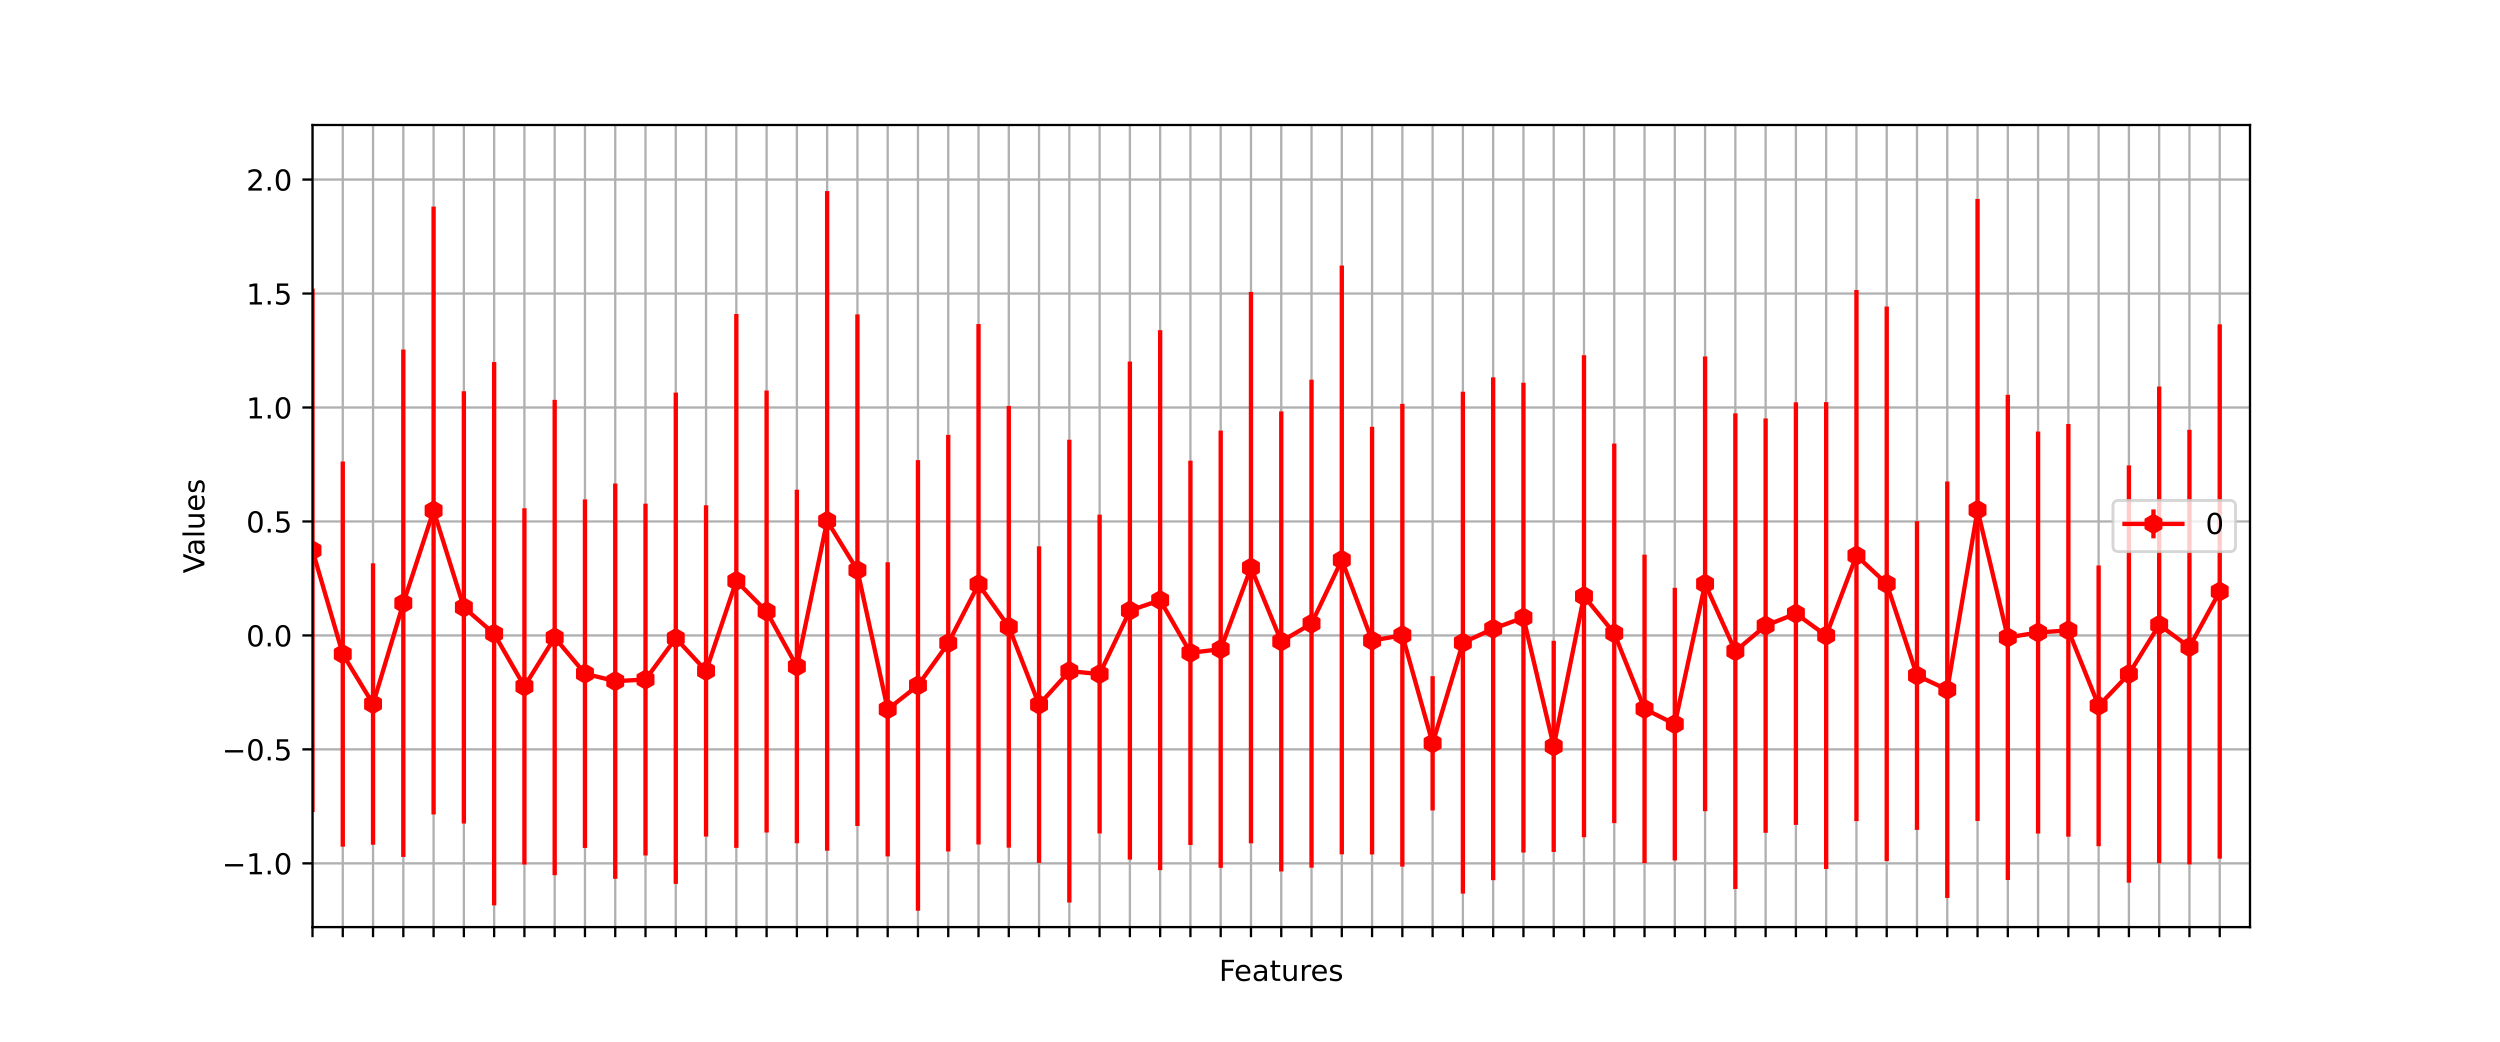 <?xml version="1.0" encoding="utf-8" standalone="no"?>
<!DOCTYPE svg PUBLIC "-//W3C//DTD SVG 1.1//EN"
  "http://www.w3.org/Graphics/SVG/1.1/DTD/svg11.dtd">
<!-- Created with matplotlib (https://matplotlib.org/) -->
<svg height="360pt" version="1.1" viewBox="0 0 864 360" width="864pt" xmlns="http://www.w3.org/2000/svg" xmlns:xlink="http://www.w3.org/1999/xlink">
 <defs>
  <style type="text/css">*{stroke-linecap:butt;stroke-linejoin:round;}</style>
 </defs>
 <g id="figure_1">
  <g id="patch_1">
   <path d="M 0 360 
L 864 360 
L 864 0 
L 0 0 
z
" style="fill:#ffffff;"/>
  </g>
  <g id="axes_1">
   <g id="patch_2">
    <path d="M 108 320.4 
L 777.6 320.4 
L 777.6 43.2 
L 108 43.2 
z
" style="fill:#ffffff;"/>
   </g>
   <g id="matplotlib.axis_1">
    <g id="xtick_1">
     <g id="line2d_1">
      <path clip-path="url(#p49964b3c82)" d="M 108 320.4 
L 108 43.2 
" style="fill:none;stroke:#b0b0b0;stroke-linecap:square;stroke-width:0.8;"/>
     </g>
     <g id="line2d_2">
      <defs>
       <path d="M 0 0 
L 0 3.5 
" id="me75cd6f695" style="stroke:#000000;stroke-width:0.8;"/>
      </defs>
      <g>
       <use style="stroke:#000000;stroke-width:0.8;" x="108" xlink:href="#me75cd6f695" y="320.4"/>
      </g>
     </g>
    </g>
    <g id="xtick_2">
     <g id="line2d_3">
      <path clip-path="url(#p49964b3c82)" d="M 118.463 320.4 
L 118.463 43.2 
" style="fill:none;stroke:#b0b0b0;stroke-linecap:square;stroke-width:0.8;"/>
     </g>
     <g id="line2d_4">
      <g>
       <use style="stroke:#000000;stroke-width:0.8;" x="118.463" xlink:href="#me75cd6f695" y="320.4"/>
      </g>
     </g>
    </g>
    <g id="xtick_3">
     <g id="line2d_5">
      <path clip-path="url(#p49964b3c82)" d="M 128.925 320.4 
L 128.925 43.2 
" style="fill:none;stroke:#b0b0b0;stroke-linecap:square;stroke-width:0.8;"/>
     </g>
     <g id="line2d_6">
      <g>
       <use style="stroke:#000000;stroke-width:0.8;" x="128.925" xlink:href="#me75cd6f695" y="320.4"/>
      </g>
     </g>
    </g>
    <g id="xtick_4">
     <g id="line2d_7">
      <path clip-path="url(#p49964b3c82)" d="M 139.387 320.4 
L 139.387 43.2 
" style="fill:none;stroke:#b0b0b0;stroke-linecap:square;stroke-width:0.8;"/>
     </g>
     <g id="line2d_8">
      <g>
       <use style="stroke:#000000;stroke-width:0.8;" x="139.387" xlink:href="#me75cd6f695" y="320.4"/>
      </g>
     </g>
    </g>
    <g id="xtick_5">
     <g id="line2d_9">
      <path clip-path="url(#p49964b3c82)" d="M 149.85 320.4 
L 149.85 43.2 
" style="fill:none;stroke:#b0b0b0;stroke-linecap:square;stroke-width:0.8;"/>
     </g>
     <g id="line2d_10">
      <g>
       <use style="stroke:#000000;stroke-width:0.8;" x="149.85" xlink:href="#me75cd6f695" y="320.4"/>
      </g>
     </g>
    </g>
    <g id="xtick_6">
     <g id="line2d_11">
      <path clip-path="url(#p49964b3c82)" d="M 160.312 320.4 
L 160.312 43.2 
" style="fill:none;stroke:#b0b0b0;stroke-linecap:square;stroke-width:0.8;"/>
     </g>
     <g id="line2d_12">
      <g>
       <use style="stroke:#000000;stroke-width:0.8;" x="160.312" xlink:href="#me75cd6f695" y="320.4"/>
      </g>
     </g>
    </g>
    <g id="xtick_7">
     <g id="line2d_13">
      <path clip-path="url(#p49964b3c82)" d="M 170.775 320.4 
L 170.775 43.2 
" style="fill:none;stroke:#b0b0b0;stroke-linecap:square;stroke-width:0.8;"/>
     </g>
     <g id="line2d_14">
      <g>
       <use style="stroke:#000000;stroke-width:0.8;" x="170.775" xlink:href="#me75cd6f695" y="320.4"/>
      </g>
     </g>
    </g>
    <g id="xtick_8">
     <g id="line2d_15">
      <path clip-path="url(#p49964b3c82)" d="M 181.238 320.4 
L 181.238 43.2 
" style="fill:none;stroke:#b0b0b0;stroke-linecap:square;stroke-width:0.8;"/>
     </g>
     <g id="line2d_16">
      <g>
       <use style="stroke:#000000;stroke-width:0.8;" x="181.238" xlink:href="#me75cd6f695" y="320.4"/>
      </g>
     </g>
    </g>
    <g id="xtick_9">
     <g id="line2d_17">
      <path clip-path="url(#p49964b3c82)" d="M 191.7 320.4 
L 191.7 43.2 
" style="fill:none;stroke:#b0b0b0;stroke-linecap:square;stroke-width:0.8;"/>
     </g>
     <g id="line2d_18">
      <g>
       <use style="stroke:#000000;stroke-width:0.8;" x="191.7" xlink:href="#me75cd6f695" y="320.4"/>
      </g>
     </g>
    </g>
    <g id="xtick_10">
     <g id="line2d_19">
      <path clip-path="url(#p49964b3c82)" d="M 202.162 320.4 
L 202.162 43.2 
" style="fill:none;stroke:#b0b0b0;stroke-linecap:square;stroke-width:0.8;"/>
     </g>
     <g id="line2d_20">
      <g>
       <use style="stroke:#000000;stroke-width:0.8;" x="202.162" xlink:href="#me75cd6f695" y="320.4"/>
      </g>
     </g>
    </g>
    <g id="xtick_11">
     <g id="line2d_21">
      <path clip-path="url(#p49964b3c82)" d="M 212.625 320.4 
L 212.625 43.2 
" style="fill:none;stroke:#b0b0b0;stroke-linecap:square;stroke-width:0.8;"/>
     </g>
     <g id="line2d_22">
      <g>
       <use style="stroke:#000000;stroke-width:0.8;" x="212.625" xlink:href="#me75cd6f695" y="320.4"/>
      </g>
     </g>
    </g>
    <g id="xtick_12">
     <g id="line2d_23">
      <path clip-path="url(#p49964b3c82)" d="M 223.088 320.4 
L 223.088 43.2 
" style="fill:none;stroke:#b0b0b0;stroke-linecap:square;stroke-width:0.8;"/>
     </g>
     <g id="line2d_24">
      <g>
       <use style="stroke:#000000;stroke-width:0.8;" x="223.088" xlink:href="#me75cd6f695" y="320.4"/>
      </g>
     </g>
    </g>
    <g id="xtick_13">
     <g id="line2d_25">
      <path clip-path="url(#p49964b3c82)" d="M 233.55 320.4 
L 233.55 43.2 
" style="fill:none;stroke:#b0b0b0;stroke-linecap:square;stroke-width:0.8;"/>
     </g>
     <g id="line2d_26">
      <g>
       <use style="stroke:#000000;stroke-width:0.8;" x="233.55" xlink:href="#me75cd6f695" y="320.4"/>
      </g>
     </g>
    </g>
    <g id="xtick_14">
     <g id="line2d_27">
      <path clip-path="url(#p49964b3c82)" d="M 244.012 320.4 
L 244.012 43.2 
" style="fill:none;stroke:#b0b0b0;stroke-linecap:square;stroke-width:0.8;"/>
     </g>
     <g id="line2d_28">
      <g>
       <use style="stroke:#000000;stroke-width:0.8;" x="244.012" xlink:href="#me75cd6f695" y="320.4"/>
      </g>
     </g>
    </g>
    <g id="xtick_15">
     <g id="line2d_29">
      <path clip-path="url(#p49964b3c82)" d="M 254.475 320.4 
L 254.475 43.2 
" style="fill:none;stroke:#b0b0b0;stroke-linecap:square;stroke-width:0.8;"/>
     </g>
     <g id="line2d_30">
      <g>
       <use style="stroke:#000000;stroke-width:0.8;" x="254.475" xlink:href="#me75cd6f695" y="320.4"/>
      </g>
     </g>
    </g>
    <g id="xtick_16">
     <g id="line2d_31">
      <path clip-path="url(#p49964b3c82)" d="M 264.938 320.4 
L 264.938 43.2 
" style="fill:none;stroke:#b0b0b0;stroke-linecap:square;stroke-width:0.8;"/>
     </g>
     <g id="line2d_32">
      <g>
       <use style="stroke:#000000;stroke-width:0.8;" x="264.938" xlink:href="#me75cd6f695" y="320.4"/>
      </g>
     </g>
    </g>
    <g id="xtick_17">
     <g id="line2d_33">
      <path clip-path="url(#p49964b3c82)" d="M 275.4 320.4 
L 275.4 43.2 
" style="fill:none;stroke:#b0b0b0;stroke-linecap:square;stroke-width:0.8;"/>
     </g>
     <g id="line2d_34">
      <g>
       <use style="stroke:#000000;stroke-width:0.8;" x="275.4" xlink:href="#me75cd6f695" y="320.4"/>
      </g>
     </g>
    </g>
    <g id="xtick_18">
     <g id="line2d_35">
      <path clip-path="url(#p49964b3c82)" d="M 285.863 320.4 
L 285.863 43.2 
" style="fill:none;stroke:#b0b0b0;stroke-linecap:square;stroke-width:0.8;"/>
     </g>
     <g id="line2d_36">
      <g>
       <use style="stroke:#000000;stroke-width:0.8;" x="285.863" xlink:href="#me75cd6f695" y="320.4"/>
      </g>
     </g>
    </g>
    <g id="xtick_19">
     <g id="line2d_37">
      <path clip-path="url(#p49964b3c82)" d="M 296.325 320.4 
L 296.325 43.2 
" style="fill:none;stroke:#b0b0b0;stroke-linecap:square;stroke-width:0.8;"/>
     </g>
     <g id="line2d_38">
      <g>
       <use style="stroke:#000000;stroke-width:0.8;" x="296.325" xlink:href="#me75cd6f695" y="320.4"/>
      </g>
     </g>
    </g>
    <g id="xtick_20">
     <g id="line2d_39">
      <path clip-path="url(#p49964b3c82)" d="M 306.788 320.4 
L 306.788 43.2 
" style="fill:none;stroke:#b0b0b0;stroke-linecap:square;stroke-width:0.8;"/>
     </g>
     <g id="line2d_40">
      <g>
       <use style="stroke:#000000;stroke-width:0.8;" x="306.788" xlink:href="#me75cd6f695" y="320.4"/>
      </g>
     </g>
    </g>
    <g id="xtick_21">
     <g id="line2d_41">
      <path clip-path="url(#p49964b3c82)" d="M 317.25 320.4 
L 317.25 43.2 
" style="fill:none;stroke:#b0b0b0;stroke-linecap:square;stroke-width:0.8;"/>
     </g>
     <g id="line2d_42">
      <g>
       <use style="stroke:#000000;stroke-width:0.8;" x="317.25" xlink:href="#me75cd6f695" y="320.4"/>
      </g>
     </g>
    </g>
    <g id="xtick_22">
     <g id="line2d_43">
      <path clip-path="url(#p49964b3c82)" d="M 327.712 320.4 
L 327.712 43.2 
" style="fill:none;stroke:#b0b0b0;stroke-linecap:square;stroke-width:0.8;"/>
     </g>
     <g id="line2d_44">
      <g>
       <use style="stroke:#000000;stroke-width:0.8;" x="327.712" xlink:href="#me75cd6f695" y="320.4"/>
      </g>
     </g>
    </g>
    <g id="xtick_23">
     <g id="line2d_45">
      <path clip-path="url(#p49964b3c82)" d="M 338.175 320.4 
L 338.175 43.2 
" style="fill:none;stroke:#b0b0b0;stroke-linecap:square;stroke-width:0.8;"/>
     </g>
     <g id="line2d_46">
      <g>
       <use style="stroke:#000000;stroke-width:0.8;" x="338.175" xlink:href="#me75cd6f695" y="320.4"/>
      </g>
     </g>
    </g>
    <g id="xtick_24">
     <g id="line2d_47">
      <path clip-path="url(#p49964b3c82)" d="M 348.637 320.4 
L 348.637 43.2 
" style="fill:none;stroke:#b0b0b0;stroke-linecap:square;stroke-width:0.8;"/>
     </g>
     <g id="line2d_48">
      <g>
       <use style="stroke:#000000;stroke-width:0.8;" x="348.637" xlink:href="#me75cd6f695" y="320.4"/>
      </g>
     </g>
    </g>
    <g id="xtick_25">
     <g id="line2d_49">
      <path clip-path="url(#p49964b3c82)" d="M 359.1 320.4 
L 359.1 43.2 
" style="fill:none;stroke:#b0b0b0;stroke-linecap:square;stroke-width:0.8;"/>
     </g>
     <g id="line2d_50">
      <g>
       <use style="stroke:#000000;stroke-width:0.8;" x="359.1" xlink:href="#me75cd6f695" y="320.4"/>
      </g>
     </g>
    </g>
    <g id="xtick_26">
     <g id="line2d_51">
      <path clip-path="url(#p49964b3c82)" d="M 369.562 320.4 
L 369.562 43.2 
" style="fill:none;stroke:#b0b0b0;stroke-linecap:square;stroke-width:0.8;"/>
     </g>
     <g id="line2d_52">
      <g>
       <use style="stroke:#000000;stroke-width:0.8;" x="369.562" xlink:href="#me75cd6f695" y="320.4"/>
      </g>
     </g>
    </g>
    <g id="xtick_27">
     <g id="line2d_53">
      <path clip-path="url(#p49964b3c82)" d="M 380.025 320.4 
L 380.025 43.2 
" style="fill:none;stroke:#b0b0b0;stroke-linecap:square;stroke-width:0.8;"/>
     </g>
     <g id="line2d_54">
      <g>
       <use style="stroke:#000000;stroke-width:0.8;" x="380.025" xlink:href="#me75cd6f695" y="320.4"/>
      </g>
     </g>
    </g>
    <g id="xtick_28">
     <g id="line2d_55">
      <path clip-path="url(#p49964b3c82)" d="M 390.488 320.4 
L 390.488 43.2 
" style="fill:none;stroke:#b0b0b0;stroke-linecap:square;stroke-width:0.8;"/>
     </g>
     <g id="line2d_56">
      <g>
       <use style="stroke:#000000;stroke-width:0.8;" x="390.488" xlink:href="#me75cd6f695" y="320.4"/>
      </g>
     </g>
    </g>
    <g id="xtick_29">
     <g id="line2d_57">
      <path clip-path="url(#p49964b3c82)" d="M 400.95 320.4 
L 400.95 43.2 
" style="fill:none;stroke:#b0b0b0;stroke-linecap:square;stroke-width:0.8;"/>
     </g>
     <g id="line2d_58">
      <g>
       <use style="stroke:#000000;stroke-width:0.8;" x="400.95" xlink:href="#me75cd6f695" y="320.4"/>
      </g>
     </g>
    </g>
    <g id="xtick_30">
     <g id="line2d_59">
      <path clip-path="url(#p49964b3c82)" d="M 411.413 320.4 
L 411.413 43.2 
" style="fill:none;stroke:#b0b0b0;stroke-linecap:square;stroke-width:0.8;"/>
     </g>
     <g id="line2d_60">
      <g>
       <use style="stroke:#000000;stroke-width:0.8;" x="411.413" xlink:href="#me75cd6f695" y="320.4"/>
      </g>
     </g>
    </g>
    <g id="xtick_31">
     <g id="line2d_61">
      <path clip-path="url(#p49964b3c82)" d="M 421.875 320.4 
L 421.875 43.2 
" style="fill:none;stroke:#b0b0b0;stroke-linecap:square;stroke-width:0.8;"/>
     </g>
     <g id="line2d_62">
      <g>
       <use style="stroke:#000000;stroke-width:0.8;" x="421.875" xlink:href="#me75cd6f695" y="320.4"/>
      </g>
     </g>
    </g>
    <g id="xtick_32">
     <g id="line2d_63">
      <path clip-path="url(#p49964b3c82)" d="M 432.337 320.4 
L 432.337 43.2 
" style="fill:none;stroke:#b0b0b0;stroke-linecap:square;stroke-width:0.8;"/>
     </g>
     <g id="line2d_64">
      <g>
       <use style="stroke:#000000;stroke-width:0.8;" x="432.337" xlink:href="#me75cd6f695" y="320.4"/>
      </g>
     </g>
    </g>
    <g id="xtick_33">
     <g id="line2d_65">
      <path clip-path="url(#p49964b3c82)" d="M 442.8 320.4 
L 442.8 43.2 
" style="fill:none;stroke:#b0b0b0;stroke-linecap:square;stroke-width:0.8;"/>
     </g>
     <g id="line2d_66">
      <g>
       <use style="stroke:#000000;stroke-width:0.8;" x="442.8" xlink:href="#me75cd6f695" y="320.4"/>
      </g>
     </g>
    </g>
    <g id="xtick_34">
     <g id="line2d_67">
      <path clip-path="url(#p49964b3c82)" d="M 453.262 320.4 
L 453.262 43.2 
" style="fill:none;stroke:#b0b0b0;stroke-linecap:square;stroke-width:0.8;"/>
     </g>
     <g id="line2d_68">
      <g>
       <use style="stroke:#000000;stroke-width:0.8;" x="453.262" xlink:href="#me75cd6f695" y="320.4"/>
      </g>
     </g>
    </g>
    <g id="xtick_35">
     <g id="line2d_69">
      <path clip-path="url(#p49964b3c82)" d="M 463.725 320.4 
L 463.725 43.2 
" style="fill:none;stroke:#b0b0b0;stroke-linecap:square;stroke-width:0.8;"/>
     </g>
     <g id="line2d_70">
      <g>
       <use style="stroke:#000000;stroke-width:0.8;" x="463.725" xlink:href="#me75cd6f695" y="320.4"/>
      </g>
     </g>
    </g>
    <g id="xtick_36">
     <g id="line2d_71">
      <path clip-path="url(#p49964b3c82)" d="M 474.188 320.4 
L 474.188 43.2 
" style="fill:none;stroke:#b0b0b0;stroke-linecap:square;stroke-width:0.8;"/>
     </g>
     <g id="line2d_72">
      <g>
       <use style="stroke:#000000;stroke-width:0.8;" x="474.188" xlink:href="#me75cd6f695" y="320.4"/>
      </g>
     </g>
    </g>
    <g id="xtick_37">
     <g id="line2d_73">
      <path clip-path="url(#p49964b3c82)" d="M 484.65 320.4 
L 484.65 43.2 
" style="fill:none;stroke:#b0b0b0;stroke-linecap:square;stroke-width:0.8;"/>
     </g>
     <g id="line2d_74">
      <g>
       <use style="stroke:#000000;stroke-width:0.8;" x="484.65" xlink:href="#me75cd6f695" y="320.4"/>
      </g>
     </g>
    </g>
    <g id="xtick_38">
     <g id="line2d_75">
      <path clip-path="url(#p49964b3c82)" d="M 495.113 320.4 
L 495.113 43.2 
" style="fill:none;stroke:#b0b0b0;stroke-linecap:square;stroke-width:0.8;"/>
     </g>
     <g id="line2d_76">
      <g>
       <use style="stroke:#000000;stroke-width:0.8;" x="495.113" xlink:href="#me75cd6f695" y="320.4"/>
      </g>
     </g>
    </g>
    <g id="xtick_39">
     <g id="line2d_77">
      <path clip-path="url(#p49964b3c82)" d="M 505.575 320.4 
L 505.575 43.2 
" style="fill:none;stroke:#b0b0b0;stroke-linecap:square;stroke-width:0.8;"/>
     </g>
     <g id="line2d_78">
      <g>
       <use style="stroke:#000000;stroke-width:0.8;" x="505.575" xlink:href="#me75cd6f695" y="320.4"/>
      </g>
     </g>
    </g>
    <g id="xtick_40">
     <g id="line2d_79">
      <path clip-path="url(#p49964b3c82)" d="M 516.038 320.4 
L 516.038 43.2 
" style="fill:none;stroke:#b0b0b0;stroke-linecap:square;stroke-width:0.8;"/>
     </g>
     <g id="line2d_80">
      <g>
       <use style="stroke:#000000;stroke-width:0.8;" x="516.038" xlink:href="#me75cd6f695" y="320.4"/>
      </g>
     </g>
    </g>
    <g id="xtick_41">
     <g id="line2d_81">
      <path clip-path="url(#p49964b3c82)" d="M 526.5 320.4 
L 526.5 43.2 
" style="fill:none;stroke:#b0b0b0;stroke-linecap:square;stroke-width:0.8;"/>
     </g>
     <g id="line2d_82">
      <g>
       <use style="stroke:#000000;stroke-width:0.8;" x="526.5" xlink:href="#me75cd6f695" y="320.4"/>
      </g>
     </g>
    </g>
    <g id="xtick_42">
     <g id="line2d_83">
      <path clip-path="url(#p49964b3c82)" d="M 536.962 320.4 
L 536.962 43.2 
" style="fill:none;stroke:#b0b0b0;stroke-linecap:square;stroke-width:0.8;"/>
     </g>
     <g id="line2d_84">
      <g>
       <use style="stroke:#000000;stroke-width:0.8;" x="536.962" xlink:href="#me75cd6f695" y="320.4"/>
      </g>
     </g>
    </g>
    <g id="xtick_43">
     <g id="line2d_85">
      <path clip-path="url(#p49964b3c82)" d="M 547.425 320.4 
L 547.425 43.2 
" style="fill:none;stroke:#b0b0b0;stroke-linecap:square;stroke-width:0.8;"/>
     </g>
     <g id="line2d_86">
      <g>
       <use style="stroke:#000000;stroke-width:0.8;" x="547.425" xlink:href="#me75cd6f695" y="320.4"/>
      </g>
     </g>
    </g>
    <g id="xtick_44">
     <g id="line2d_87">
      <path clip-path="url(#p49964b3c82)" d="M 557.888 320.4 
L 557.888 43.2 
" style="fill:none;stroke:#b0b0b0;stroke-linecap:square;stroke-width:0.8;"/>
     </g>
     <g id="line2d_88">
      <g>
       <use style="stroke:#000000;stroke-width:0.8;" x="557.888" xlink:href="#me75cd6f695" y="320.4"/>
      </g>
     </g>
    </g>
    <g id="xtick_45">
     <g id="line2d_89">
      <path clip-path="url(#p49964b3c82)" d="M 568.35 320.4 
L 568.35 43.2 
" style="fill:none;stroke:#b0b0b0;stroke-linecap:square;stroke-width:0.8;"/>
     </g>
     <g id="line2d_90">
      <g>
       <use style="stroke:#000000;stroke-width:0.8;" x="568.35" xlink:href="#me75cd6f695" y="320.4"/>
      </g>
     </g>
    </g>
    <g id="xtick_46">
     <g id="line2d_91">
      <path clip-path="url(#p49964b3c82)" d="M 578.812 320.4 
L 578.812 43.2 
" style="fill:none;stroke:#b0b0b0;stroke-linecap:square;stroke-width:0.8;"/>
     </g>
     <g id="line2d_92">
      <g>
       <use style="stroke:#000000;stroke-width:0.8;" x="578.812" xlink:href="#me75cd6f695" y="320.4"/>
      </g>
     </g>
    </g>
    <g id="xtick_47">
     <g id="line2d_93">
      <path clip-path="url(#p49964b3c82)" d="M 589.275 320.4 
L 589.275 43.2 
" style="fill:none;stroke:#b0b0b0;stroke-linecap:square;stroke-width:0.8;"/>
     </g>
     <g id="line2d_94">
      <g>
       <use style="stroke:#000000;stroke-width:0.8;" x="589.275" xlink:href="#me75cd6f695" y="320.4"/>
      </g>
     </g>
    </g>
    <g id="xtick_48">
     <g id="line2d_95">
      <path clip-path="url(#p49964b3c82)" d="M 599.737 320.4 
L 599.737 43.2 
" style="fill:none;stroke:#b0b0b0;stroke-linecap:square;stroke-width:0.8;"/>
     </g>
     <g id="line2d_96">
      <g>
       <use style="stroke:#000000;stroke-width:0.8;" x="599.737" xlink:href="#me75cd6f695" y="320.4"/>
      </g>
     </g>
    </g>
    <g id="xtick_49">
     <g id="line2d_97">
      <path clip-path="url(#p49964b3c82)" d="M 610.2 320.4 
L 610.2 43.2 
" style="fill:none;stroke:#b0b0b0;stroke-linecap:square;stroke-width:0.8;"/>
     </g>
     <g id="line2d_98">
      <g>
       <use style="stroke:#000000;stroke-width:0.8;" x="610.2" xlink:href="#me75cd6f695" y="320.4"/>
      </g>
     </g>
    </g>
    <g id="xtick_50">
     <g id="line2d_99">
      <path clip-path="url(#p49964b3c82)" d="M 620.663 320.4 
L 620.663 43.2 
" style="fill:none;stroke:#b0b0b0;stroke-linecap:square;stroke-width:0.8;"/>
     </g>
     <g id="line2d_100">
      <g>
       <use style="stroke:#000000;stroke-width:0.8;" x="620.663" xlink:href="#me75cd6f695" y="320.4"/>
      </g>
     </g>
    </g>
    <g id="xtick_51">
     <g id="line2d_101">
      <path clip-path="url(#p49964b3c82)" d="M 631.125 320.4 
L 631.125 43.2 
" style="fill:none;stroke:#b0b0b0;stroke-linecap:square;stroke-width:0.8;"/>
     </g>
     <g id="line2d_102">
      <g>
       <use style="stroke:#000000;stroke-width:0.8;" x="631.125" xlink:href="#me75cd6f695" y="320.4"/>
      </g>
     </g>
    </g>
    <g id="xtick_52">
     <g id="line2d_103">
      <path clip-path="url(#p49964b3c82)" d="M 641.587 320.4 
L 641.587 43.2 
" style="fill:none;stroke:#b0b0b0;stroke-linecap:square;stroke-width:0.8;"/>
     </g>
     <g id="line2d_104">
      <g>
       <use style="stroke:#000000;stroke-width:0.8;" x="641.587" xlink:href="#me75cd6f695" y="320.4"/>
      </g>
     </g>
    </g>
    <g id="xtick_53">
     <g id="line2d_105">
      <path clip-path="url(#p49964b3c82)" d="M 652.05 320.4 
L 652.05 43.2 
" style="fill:none;stroke:#b0b0b0;stroke-linecap:square;stroke-width:0.8;"/>
     </g>
     <g id="line2d_106">
      <g>
       <use style="stroke:#000000;stroke-width:0.8;" x="652.05" xlink:href="#me75cd6f695" y="320.4"/>
      </g>
     </g>
    </g>
    <g id="xtick_54">
     <g id="line2d_107">
      <path clip-path="url(#p49964b3c82)" d="M 662.513 320.4 
L 662.513 43.2 
" style="fill:none;stroke:#b0b0b0;stroke-linecap:square;stroke-width:0.8;"/>
     </g>
     <g id="line2d_108">
      <g>
       <use style="stroke:#000000;stroke-width:0.8;" x="662.513" xlink:href="#me75cd6f695" y="320.4"/>
      </g>
     </g>
    </g>
    <g id="xtick_55">
     <g id="line2d_109">
      <path clip-path="url(#p49964b3c82)" d="M 672.975 320.4 
L 672.975 43.2 
" style="fill:none;stroke:#b0b0b0;stroke-linecap:square;stroke-width:0.8;"/>
     </g>
     <g id="line2d_110">
      <g>
       <use style="stroke:#000000;stroke-width:0.8;" x="672.975" xlink:href="#me75cd6f695" y="320.4"/>
      </g>
     </g>
    </g>
    <g id="xtick_56">
     <g id="line2d_111">
      <path clip-path="url(#p49964b3c82)" d="M 683.438 320.4 
L 683.438 43.2 
" style="fill:none;stroke:#b0b0b0;stroke-linecap:square;stroke-width:0.8;"/>
     </g>
     <g id="line2d_112">
      <g>
       <use style="stroke:#000000;stroke-width:0.8;" x="683.438" xlink:href="#me75cd6f695" y="320.4"/>
      </g>
     </g>
    </g>
    <g id="xtick_57">
     <g id="line2d_113">
      <path clip-path="url(#p49964b3c82)" d="M 693.9 320.4 
L 693.9 43.2 
" style="fill:none;stroke:#b0b0b0;stroke-linecap:square;stroke-width:0.8;"/>
     </g>
     <g id="line2d_114">
      <g>
       <use style="stroke:#000000;stroke-width:0.8;" x="693.9" xlink:href="#me75cd6f695" y="320.4"/>
      </g>
     </g>
    </g>
    <g id="xtick_58">
     <g id="line2d_115">
      <path clip-path="url(#p49964b3c82)" d="M 704.362 320.4 
L 704.362 43.2 
" style="fill:none;stroke:#b0b0b0;stroke-linecap:square;stroke-width:0.8;"/>
     </g>
     <g id="line2d_116">
      <g>
       <use style="stroke:#000000;stroke-width:0.8;" x="704.362" xlink:href="#me75cd6f695" y="320.4"/>
      </g>
     </g>
    </g>
    <g id="xtick_59">
     <g id="line2d_117">
      <path clip-path="url(#p49964b3c82)" d="M 714.825 320.4 
L 714.825 43.2 
" style="fill:none;stroke:#b0b0b0;stroke-linecap:square;stroke-width:0.8;"/>
     </g>
     <g id="line2d_118">
      <g>
       <use style="stroke:#000000;stroke-width:0.8;" x="714.825" xlink:href="#me75cd6f695" y="320.4"/>
      </g>
     </g>
    </g>
    <g id="xtick_60">
     <g id="line2d_119">
      <path clip-path="url(#p49964b3c82)" d="M 725.288 320.4 
L 725.288 43.2 
" style="fill:none;stroke:#b0b0b0;stroke-linecap:square;stroke-width:0.8;"/>
     </g>
     <g id="line2d_120">
      <g>
       <use style="stroke:#000000;stroke-width:0.8;" x="725.288" xlink:href="#me75cd6f695" y="320.4"/>
      </g>
     </g>
    </g>
    <g id="xtick_61">
     <g id="line2d_121">
      <path clip-path="url(#p49964b3c82)" d="M 735.75 320.4 
L 735.75 43.2 
" style="fill:none;stroke:#b0b0b0;stroke-linecap:square;stroke-width:0.8;"/>
     </g>
     <g id="line2d_122">
      <g>
       <use style="stroke:#000000;stroke-width:0.8;" x="735.75" xlink:href="#me75cd6f695" y="320.4"/>
      </g>
     </g>
    </g>
    <g id="xtick_62">
     <g id="line2d_123">
      <path clip-path="url(#p49964b3c82)" d="M 746.212 320.4 
L 746.212 43.2 
" style="fill:none;stroke:#b0b0b0;stroke-linecap:square;stroke-width:0.8;"/>
     </g>
     <g id="line2d_124">
      <g>
       <use style="stroke:#000000;stroke-width:0.8;" x="746.212" xlink:href="#me75cd6f695" y="320.4"/>
      </g>
     </g>
    </g>
    <g id="xtick_63">
     <g id="line2d_125">
      <path clip-path="url(#p49964b3c82)" d="M 756.675 320.4 
L 756.675 43.2 
" style="fill:none;stroke:#b0b0b0;stroke-linecap:square;stroke-width:0.8;"/>
     </g>
     <g id="line2d_126">
      <g>
       <use style="stroke:#000000;stroke-width:0.8;" x="756.675" xlink:href="#me75cd6f695" y="320.4"/>
      </g>
     </g>
    </g>
    <g id="xtick_64">
     <g id="line2d_127">
      <path clip-path="url(#p49964b3c82)" d="M 767.138 320.4 
L 767.138 43.2 
" style="fill:none;stroke:#b0b0b0;stroke-linecap:square;stroke-width:0.8;"/>
     </g>
     <g id="line2d_128">
      <g>
       <use style="stroke:#000000;stroke-width:0.8;" x="767.138" xlink:href="#me75cd6f695" y="320.4"/>
      </g>
     </g>
    </g>
    <g id="text_1">
     <!-- Features -->
     <g transform="translate(421.305 338.998)scale(0.1 -0.1)">
      <defs>
       <path d="M 9.812 72.906 
L 51.703 72.906 
L 51.703 64.594 
L 19.672 64.594 
L 19.672 43.109 
L 48.578 43.109 
L 48.578 34.812 
L 19.672 34.812 
L 19.672 0 
L 9.812 0 
z
" id="DejaVuSans-70"/>
       <path d="M 56.203 29.594 
L 56.203 25.203 
L 14.891 25.203 
Q 15.484 15.922 20.484 11.062 
Q 25.484 6.203 34.422 6.203 
Q 39.594 6.203 44.453 7.469 
Q 49.312 8.734 54.109 11.281 
L 54.109 2.781 
Q 49.266 0.734 44.188 -0.344 
Q 39.109 -1.422 33.891 -1.422 
Q 20.797 -1.422 13.156 6.188 
Q 5.516 13.812 5.516 26.812 
Q 5.516 40.234 12.766 48.109 
Q 20.016 56 32.328 56 
Q 43.359 56 49.781 48.891 
Q 56.203 41.797 56.203 29.594 
z
M 47.219 32.234 
Q 47.125 39.594 43.094 43.984 
Q 39.062 48.391 32.422 48.391 
Q 24.906 48.391 20.391 44.141 
Q 15.875 39.891 15.188 32.172 
z
" id="DejaVuSans-101"/>
       <path d="M 34.281 27.484 
Q 23.391 27.484 19.188 25 
Q 14.984 22.516 14.984 16.5 
Q 14.984 11.719 18.141 8.906 
Q 21.297 6.109 26.703 6.109 
Q 34.188 6.109 38.703 11.406 
Q 43.219 16.703 43.219 25.484 
L 43.219 27.484 
z
M 52.203 31.203 
L 52.203 0 
L 43.219 0 
L 43.219 8.297 
Q 40.141 3.328 35.547 0.953 
Q 30.953 -1.422 24.312 -1.422 
Q 15.922 -1.422 10.953 3.297 
Q 6 8.016 6 15.922 
Q 6 25.141 12.172 29.828 
Q 18.359 34.516 30.609 34.516 
L 43.219 34.516 
L 43.219 35.406 
Q 43.219 41.609 39.141 45 
Q 35.062 48.391 27.688 48.391 
Q 23 48.391 18.547 47.266 
Q 14.109 46.141 10.016 43.891 
L 10.016 52.203 
Q 14.938 54.109 19.578 55.047 
Q 24.219 56 28.609 56 
Q 40.484 56 46.344 49.844 
Q 52.203 43.703 52.203 31.203 
z
" id="DejaVuSans-97"/>
       <path d="M 18.312 70.219 
L 18.312 54.688 
L 36.812 54.688 
L 36.812 47.703 
L 18.312 47.703 
L 18.312 18.016 
Q 18.312 11.328 20.141 9.422 
Q 21.969 7.516 27.594 7.516 
L 36.812 7.516 
L 36.812 0 
L 27.594 0 
Q 17.188 0 13.234 3.875 
Q 9.281 7.766 9.281 18.016 
L 9.281 47.703 
L 2.688 47.703 
L 2.688 54.688 
L 9.281 54.688 
L 9.281 70.219 
z
" id="DejaVuSans-116"/>
       <path d="M 8.5 21.578 
L 8.5 54.688 
L 17.484 54.688 
L 17.484 21.922 
Q 17.484 14.156 20.5 10.266 
Q 23.531 6.391 29.594 6.391 
Q 36.859 6.391 41.078 11.031 
Q 45.312 15.672 45.312 23.688 
L 45.312 54.688 
L 54.297 54.688 
L 54.297 0 
L 45.312 0 
L 45.312 8.406 
Q 42.047 3.422 37.719 1 
Q 33.406 -1.422 27.688 -1.422 
Q 18.266 -1.422 13.375 4.438 
Q 8.5 10.297 8.5 21.578 
z
M 31.109 56 
z
" id="DejaVuSans-117"/>
       <path d="M 41.109 46.297 
Q 39.594 47.172 37.812 47.578 
Q 36.031 48 33.891 48 
Q 26.266 48 22.188 43.047 
Q 18.109 38.094 18.109 28.812 
L 18.109 0 
L 9.078 0 
L 9.078 54.688 
L 18.109 54.688 
L 18.109 46.188 
Q 20.953 51.172 25.484 53.578 
Q 30.031 56 36.531 56 
Q 37.453 56 38.578 55.875 
Q 39.703 55.766 41.062 55.516 
z
" id="DejaVuSans-114"/>
       <path d="M 44.281 53.078 
L 44.281 44.578 
Q 40.484 46.531 36.375 47.5 
Q 32.281 48.484 27.875 48.484 
Q 21.188 48.484 17.844 46.438 
Q 14.5 44.391 14.5 40.281 
Q 14.5 37.156 16.891 35.375 
Q 19.281 33.594 26.516 31.984 
L 29.594 31.297 
Q 39.156 29.25 43.188 25.516 
Q 47.219 21.781 47.219 15.094 
Q 47.219 7.469 41.188 3.016 
Q 35.156 -1.422 24.609 -1.422 
Q 20.219 -1.422 15.453 -0.562 
Q 10.688 0.297 5.422 2 
L 5.422 11.281 
Q 10.406 8.688 15.234 7.391 
Q 20.062 6.109 24.812 6.109 
Q 31.156 6.109 34.562 8.281 
Q 37.984 10.453 37.984 14.406 
Q 37.984 18.062 35.516 20.016 
Q 33.062 21.969 24.703 23.781 
L 21.578 24.516 
Q 13.234 26.266 9.516 29.906 
Q 5.812 33.547 5.812 39.891 
Q 5.812 47.609 11.281 51.797 
Q 16.75 56 26.812 56 
Q 31.781 56 36.172 55.266 
Q 40.578 54.547 44.281 53.078 
z
" id="DejaVuSans-115"/>
      </defs>
      <use xlink:href="#DejaVuSans-70"/>
      <use x="52.02" xlink:href="#DejaVuSans-101"/>
      <use x="113.543" xlink:href="#DejaVuSans-97"/>
      <use x="174.822" xlink:href="#DejaVuSans-116"/>
      <use x="214.031" xlink:href="#DejaVuSans-117"/>
      <use x="277.41" xlink:href="#DejaVuSans-114"/>
      <use x="316.273" xlink:href="#DejaVuSans-101"/>
      <use x="377.797" xlink:href="#DejaVuSans-115"/>
     </g>
    </g>
   </g>
   <g id="matplotlib.axis_2">
    <g id="ytick_1">
     <g id="line2d_129">
      <path clip-path="url(#p49964b3c82)" d="M 108 298.372 
L 777.6 298.372 
" style="fill:none;stroke:#b0b0b0;stroke-linecap:square;stroke-width:0.8;"/>
     </g>
     <g id="line2d_130">
      <defs>
       <path d="M 0 0 
L -3.5 0 
" id="m2aff0789b0" style="stroke:#000000;stroke-width:0.8;"/>
      </defs>
      <g>
       <use style="stroke:#000000;stroke-width:0.8;" x="108" xlink:href="#m2aff0789b0" y="298.372"/>
      </g>
     </g>
     <g id="text_2">
      <!-- −1.0 -->
      <g transform="translate(76.717 302.171)scale(0.1 -0.1)">
       <defs>
        <path d="M 10.594 35.5 
L 73.188 35.5 
L 73.188 27.203 
L 10.594 27.203 
z
" id="DejaVuSans-8722"/>
        <path d="M 12.406 8.297 
L 28.516 8.297 
L 28.516 63.922 
L 10.984 60.406 
L 10.984 69.391 
L 28.422 72.906 
L 38.281 72.906 
L 38.281 8.297 
L 54.391 8.297 
L 54.391 0 
L 12.406 0 
z
" id="DejaVuSans-49"/>
        <path d="M 10.688 12.406 
L 21 12.406 
L 21 0 
L 10.688 0 
z
" id="DejaVuSans-46"/>
        <path d="M 31.781 66.406 
Q 24.172 66.406 20.328 58.906 
Q 16.5 51.422 16.5 36.375 
Q 16.5 21.391 20.328 13.891 
Q 24.172 6.391 31.781 6.391 
Q 39.453 6.391 43.281 13.891 
Q 47.125 21.391 47.125 36.375 
Q 47.125 51.422 43.281 58.906 
Q 39.453 66.406 31.781 66.406 
z
M 31.781 74.219 
Q 44.047 74.219 50.516 64.516 
Q 56.984 54.828 56.984 36.375 
Q 56.984 17.969 50.516 8.266 
Q 44.047 -1.422 31.781 -1.422 
Q 19.531 -1.422 13.062 8.266 
Q 6.594 17.969 6.594 36.375 
Q 6.594 54.828 13.062 64.516 
Q 19.531 74.219 31.781 74.219 
z
" id="DejaVuSans-48"/>
       </defs>
       <use xlink:href="#DejaVuSans-8722"/>
       <use x="83.789" xlink:href="#DejaVuSans-49"/>
       <use x="147.412" xlink:href="#DejaVuSans-46"/>
       <use x="179.199" xlink:href="#DejaVuSans-48"/>
      </g>
     </g>
    </g>
    <g id="ytick_2">
     <g id="line2d_131">
      <path clip-path="url(#p49964b3c82)" d="M 108 258.987 
L 777.6 258.987 
" style="fill:none;stroke:#b0b0b0;stroke-linecap:square;stroke-width:0.8;"/>
     </g>
     <g id="line2d_132">
      <g>
       <use style="stroke:#000000;stroke-width:0.8;" x="108" xlink:href="#m2aff0789b0" y="258.987"/>
      </g>
     </g>
     <g id="text_3">
      <!-- −0.5 -->
      <g transform="translate(76.717 262.786)scale(0.1 -0.1)">
       <defs>
        <path d="M 10.797 72.906 
L 49.516 72.906 
L 49.516 64.594 
L 19.828 64.594 
L 19.828 46.734 
Q 21.969 47.469 24.109 47.828 
Q 26.266 48.188 28.422 48.188 
Q 40.625 48.188 47.75 41.5 
Q 54.891 34.812 54.891 23.391 
Q 54.891 11.625 47.562 5.094 
Q 40.234 -1.422 26.906 -1.422 
Q 22.312 -1.422 17.547 -0.641 
Q 12.797 0.141 7.719 1.703 
L 7.719 11.625 
Q 12.109 9.234 16.797 8.062 
Q 21.484 6.891 26.703 6.891 
Q 35.156 6.891 40.078 11.328 
Q 45.016 15.766 45.016 23.391 
Q 45.016 31 40.078 35.438 
Q 35.156 39.891 26.703 39.891 
Q 22.75 39.891 18.812 39.016 
Q 14.891 38.141 10.797 36.281 
z
" id="DejaVuSans-53"/>
       </defs>
       <use xlink:href="#DejaVuSans-8722"/>
       <use x="83.789" xlink:href="#DejaVuSans-48"/>
       <use x="147.412" xlink:href="#DejaVuSans-46"/>
       <use x="179.199" xlink:href="#DejaVuSans-53"/>
      </g>
     </g>
    </g>
    <g id="ytick_3">
     <g id="line2d_133">
      <path clip-path="url(#p49964b3c82)" d="M 108 219.602 
L 777.6 219.602 
" style="fill:none;stroke:#b0b0b0;stroke-linecap:square;stroke-width:0.8;"/>
     </g>
     <g id="line2d_134">
      <g>
       <use style="stroke:#000000;stroke-width:0.8;" x="108" xlink:href="#m2aff0789b0" y="219.602"/>
      </g>
     </g>
     <g id="text_4">
      <!-- 0.0 -->
      <g transform="translate(85.097 223.401)scale(0.1 -0.1)">
       <use xlink:href="#DejaVuSans-48"/>
       <use x="63.623" xlink:href="#DejaVuSans-46"/>
       <use x="95.41" xlink:href="#DejaVuSans-48"/>
      </g>
     </g>
    </g>
    <g id="ytick_4">
     <g id="line2d_135">
      <path clip-path="url(#p49964b3c82)" d="M 108 180.217 
L 777.6 180.217 
" style="fill:none;stroke:#b0b0b0;stroke-linecap:square;stroke-width:0.8;"/>
     </g>
     <g id="line2d_136">
      <g>
       <use style="stroke:#000000;stroke-width:0.8;" x="108" xlink:href="#m2aff0789b0" y="180.217"/>
      </g>
     </g>
     <g id="text_5">
      <!-- 0.5 -->
      <g transform="translate(85.097 184.016)scale(0.1 -0.1)">
       <use xlink:href="#DejaVuSans-48"/>
       <use x="63.623" xlink:href="#DejaVuSans-46"/>
       <use x="95.41" xlink:href="#DejaVuSans-53"/>
      </g>
     </g>
    </g>
    <g id="ytick_5">
     <g id="line2d_137">
      <path clip-path="url(#p49964b3c82)" d="M 108 140.832 
L 777.6 140.832 
" style="fill:none;stroke:#b0b0b0;stroke-linecap:square;stroke-width:0.8;"/>
     </g>
     <g id="line2d_138">
      <g>
       <use style="stroke:#000000;stroke-width:0.8;" x="108" xlink:href="#m2aff0789b0" y="140.832"/>
      </g>
     </g>
     <g id="text_6">
      <!-- 1.0 -->
      <g transform="translate(85.097 144.632)scale(0.1 -0.1)">
       <use xlink:href="#DejaVuSans-49"/>
       <use x="63.623" xlink:href="#DejaVuSans-46"/>
       <use x="95.41" xlink:href="#DejaVuSans-48"/>
      </g>
     </g>
    </g>
    <g id="ytick_6">
     <g id="line2d_139">
      <path clip-path="url(#p49964b3c82)" d="M 108 101.448 
L 777.6 101.448 
" style="fill:none;stroke:#b0b0b0;stroke-linecap:square;stroke-width:0.8;"/>
     </g>
     <g id="line2d_140">
      <g>
       <use style="stroke:#000000;stroke-width:0.8;" x="108" xlink:href="#m2aff0789b0" y="101.448"/>
      </g>
     </g>
     <g id="text_7">
      <!-- 1.5 -->
      <g transform="translate(85.097 105.247)scale(0.1 -0.1)">
       <use xlink:href="#DejaVuSans-49"/>
       <use x="63.623" xlink:href="#DejaVuSans-46"/>
       <use x="95.41" xlink:href="#DejaVuSans-53"/>
      </g>
     </g>
    </g>
    <g id="ytick_7">
     <g id="line2d_141">
      <path clip-path="url(#p49964b3c82)" d="M 108 62.063 
L 777.6 62.063 
" style="fill:none;stroke:#b0b0b0;stroke-linecap:square;stroke-width:0.8;"/>
     </g>
     <g id="line2d_142">
      <g>
       <use style="stroke:#000000;stroke-width:0.8;" x="108" xlink:href="#m2aff0789b0" y="62.063"/>
      </g>
     </g>
     <g id="text_8">
      <!-- 2.0 -->
      <g transform="translate(85.097 65.862)scale(0.1 -0.1)">
       <defs>
        <path d="M 19.188 8.297 
L 53.609 8.297 
L 53.609 0 
L 7.328 0 
L 7.328 8.297 
Q 12.938 14.109 22.625 23.891 
Q 32.328 33.688 34.812 36.531 
Q 39.547 41.844 41.422 45.531 
Q 43.312 49.219 43.312 52.781 
Q 43.312 58.594 39.234 62.25 
Q 35.156 65.922 28.609 65.922 
Q 23.969 65.922 18.812 64.312 
Q 13.672 62.703 7.812 59.422 
L 7.812 69.391 
Q 13.766 71.781 18.938 73 
Q 24.125 74.219 28.422 74.219 
Q 39.75 74.219 46.484 68.547 
Q 53.219 62.891 53.219 53.422 
Q 53.219 48.922 51.531 44.891 
Q 49.859 40.875 45.406 35.406 
Q 44.188 33.984 37.641 27.219 
Q 31.109 20.453 19.188 8.297 
z
" id="DejaVuSans-50"/>
       </defs>
       <use xlink:href="#DejaVuSans-50"/>
       <use x="63.623" xlink:href="#DejaVuSans-46"/>
       <use x="95.41" xlink:href="#DejaVuSans-48"/>
      </g>
     </g>
    </g>
    <g id="text_9">
     <!-- Values -->
     <g transform="translate(70.638 198.136)rotate(-90)scale(0.1 -0.1)">
      <defs>
       <path d="M 28.609 0 
L 0.781 72.906 
L 11.078 72.906 
L 34.188 11.531 
L 57.328 72.906 
L 67.578 72.906 
L 39.797 0 
z
" id="DejaVuSans-86"/>
       <path d="M 9.422 75.984 
L 18.406 75.984 
L 18.406 0 
L 9.422 0 
z
" id="DejaVuSans-108"/>
      </defs>
      <use xlink:href="#DejaVuSans-86"/>
      <use x="60.658" xlink:href="#DejaVuSans-97"/>
      <use x="121.938" xlink:href="#DejaVuSans-108"/>
      <use x="149.721" xlink:href="#DejaVuSans-117"/>
      <use x="213.1" xlink:href="#DejaVuSans-101"/>
      <use x="274.623" xlink:href="#DejaVuSans-115"/>
     </g>
    </g>
   </g>
   <g id="LineCollection_1">
    <path clip-path="url(#p49964b3c82)" d="M 108 280.634 
L 108 99.763 
" style="fill:none;stroke:#ff0000;stroke-width:1.5;"/>
    <path clip-path="url(#p49964b3c82)" d="M 118.463 292.604 
L 118.463 159.507 
" style="fill:none;stroke:#ff0000;stroke-width:1.5;"/>
    <path clip-path="url(#p49964b3c82)" d="M 128.925 291.94 
L 128.925 194.691 
" style="fill:none;stroke:#ff0000;stroke-width:1.5;"/>
    <path clip-path="url(#p49964b3c82)" d="M 139.387 296.163 
L 139.387 120.795 
" style="fill:none;stroke:#ff0000;stroke-width:1.5;"/>
    <path clip-path="url(#p49964b3c82)" d="M 149.85 281.49 
L 149.85 71.409 
" style="fill:none;stroke:#ff0000;stroke-width:1.5;"/>
    <path clip-path="url(#p49964b3c82)" d="M 160.312 284.611 
L 160.312 135.218 
" style="fill:none;stroke:#ff0000;stroke-width:1.5;"/>
    <path clip-path="url(#p49964b3c82)" d="M 170.775 312.913 
L 170.775 125.132 
" style="fill:none;stroke:#ff0000;stroke-width:1.5;"/>
    <path clip-path="url(#p49964b3c82)" d="M 181.238 298.793 
L 181.238 175.662 
" style="fill:none;stroke:#ff0000;stroke-width:1.5;"/>
    <path clip-path="url(#p49964b3c82)" d="M 191.7 302.48 
L 191.7 138.183 
" style="fill:none;stroke:#ff0000;stroke-width:1.5;"/>
    <path clip-path="url(#p49964b3c82)" d="M 202.162 293.044 
L 202.162 172.583 
" style="fill:none;stroke:#ff0000;stroke-width:1.5;"/>
    <path clip-path="url(#p49964b3c82)" d="M 212.625 303.719 
L 212.625 167.1 
" style="fill:none;stroke:#ff0000;stroke-width:1.5;"/>
    <path clip-path="url(#p49964b3c82)" d="M 223.088 295.65 
L 223.088 174.058 
" style="fill:none;stroke:#ff0000;stroke-width:1.5;"/>
    <path clip-path="url(#p49964b3c82)" d="M 233.55 305.454 
L 233.55 135.672 
" style="fill:none;stroke:#ff0000;stroke-width:1.5;"/>
    <path clip-path="url(#p49964b3c82)" d="M 244.012 289.129 
L 244.012 174.628 
" style="fill:none;stroke:#ff0000;stroke-width:1.5;"/>
    <path clip-path="url(#p49964b3c82)" d="M 254.475 293.025 
L 254.475 108.509 
" style="fill:none;stroke:#ff0000;stroke-width:1.5;"/>
    <path clip-path="url(#p49964b3c82)" d="M 264.938 287.722 
L 264.938 134.966 
" style="fill:none;stroke:#ff0000;stroke-width:1.5;"/>
    <path clip-path="url(#p49964b3c82)" d="M 275.4 291.428 
L 275.4 169.254 
" style="fill:none;stroke:#ff0000;stroke-width:1.5;"/>
    <path clip-path="url(#p49964b3c82)" d="M 285.863 294.017 
L 285.863 66.031 
" style="fill:none;stroke:#ff0000;stroke-width:1.5;"/>
    <path clip-path="url(#p49964b3c82)" d="M 296.325 285.475 
L 296.325 108.645 
" style="fill:none;stroke:#ff0000;stroke-width:1.5;"/>
    <path clip-path="url(#p49964b3c82)" d="M 306.788 295.961 
L 306.788 194.311 
" style="fill:none;stroke:#ff0000;stroke-width:1.5;"/>
    <path clip-path="url(#p49964b3c82)" d="M 317.25 314.74 
L 317.25 159.031 
" style="fill:none;stroke:#ff0000;stroke-width:1.5;"/>
    <path clip-path="url(#p49964b3c82)" d="M 327.712 294.269 
L 327.712 150.281 
" style="fill:none;stroke:#ff0000;stroke-width:1.5;"/>
    <path clip-path="url(#p49964b3c82)" d="M 338.175 291.844 
L 338.175 112.001 
" style="fill:none;stroke:#ff0000;stroke-width:1.5;"/>
    <path clip-path="url(#p49964b3c82)" d="M 348.637 292.944 
L 348.637 140.302 
" style="fill:none;stroke:#ff0000;stroke-width:1.5;"/>
    <path clip-path="url(#p49964b3c82)" d="M 359.1 298.238 
L 359.1 188.817 
" style="fill:none;stroke:#ff0000;stroke-width:1.5;"/>
    <path clip-path="url(#p49964b3c82)" d="M 369.562 311.907 
L 369.562 151.978 
" style="fill:none;stroke:#ff0000;stroke-width:1.5;"/>
    <path clip-path="url(#p49964b3c82)" d="M 380.025 288.036 
L 380.025 177.866 
" style="fill:none;stroke:#ff0000;stroke-width:1.5;"/>
    <path clip-path="url(#p49964b3c82)" d="M 390.488 297.074 
L 390.488 124.953 
" style="fill:none;stroke:#ff0000;stroke-width:1.5;"/>
    <path clip-path="url(#p49964b3c82)" d="M 400.95 300.726 
L 400.95 114.116 
" style="fill:none;stroke:#ff0000;stroke-width:1.5;"/>
    <path clip-path="url(#p49964b3c82)" d="M 411.413 292.031 
L 411.413 159.2 
" style="fill:none;stroke:#ff0000;stroke-width:1.5;"/>
    <path clip-path="url(#p49964b3c82)" d="M 421.875 299.913 
L 421.875 148.809 
" style="fill:none;stroke:#ff0000;stroke-width:1.5;"/>
    <path clip-path="url(#p49964b3c82)" d="M 432.337 291.457 
L 432.337 100.895 
" style="fill:none;stroke:#ff0000;stroke-width:1.5;"/>
    <path clip-path="url(#p49964b3c82)" d="M 442.8 301.183 
L 442.8 142.18 
" style="fill:none;stroke:#ff0000;stroke-width:1.5;"/>
    <path clip-path="url(#p49964b3c82)" d="M 453.262 299.859 
L 453.262 131.224 
" style="fill:none;stroke:#ff0000;stroke-width:1.5;"/>
    <path clip-path="url(#p49964b3c82)" d="M 463.725 295.255 
L 463.725 91.767 
" style="fill:none;stroke:#ff0000;stroke-width:1.5;"/>
    <path clip-path="url(#p49964b3c82)" d="M 474.188 295.292 
L 474.188 147.505 
" style="fill:none;stroke:#ff0000;stroke-width:1.5;"/>
    <path clip-path="url(#p49964b3c82)" d="M 484.65 299.507 
L 484.65 139.574 
" style="fill:none;stroke:#ff0000;stroke-width:1.5;"/>
    <path clip-path="url(#p49964b3c82)" d="M 495.113 280.089 
L 495.113 233.699 
" style="fill:none;stroke:#ff0000;stroke-width:1.5;"/>
    <path clip-path="url(#p49964b3c82)" d="M 505.575 308.833 
L 505.575 135.379 
" style="fill:none;stroke:#ff0000;stroke-width:1.5;"/>
    <path clip-path="url(#p49964b3c82)" d="M 516.038 304.207 
L 516.038 130.395 
" style="fill:none;stroke:#ff0000;stroke-width:1.5;"/>
    <path clip-path="url(#p49964b3c82)" d="M 526.5 294.644 
L 526.5 132.262 
" style="fill:none;stroke:#ff0000;stroke-width:1.5;"/>
    <path clip-path="url(#p49964b3c82)" d="M 536.962 294.432 
L 536.962 221.453 
" style="fill:none;stroke:#ff0000;stroke-width:1.5;"/>
    <path clip-path="url(#p49964b3c82)" d="M 547.425 289.34 
L 547.425 122.756 
" style="fill:none;stroke:#ff0000;stroke-width:1.5;"/>
    <path clip-path="url(#p49964b3c82)" d="M 557.888 284.479 
L 557.888 153.301 
" style="fill:none;stroke:#ff0000;stroke-width:1.5;"/>
    <path clip-path="url(#p49964b3c82)" d="M 568.35 298.308 
L 568.35 191.688 
" style="fill:none;stroke:#ff0000;stroke-width:1.5;"/>
    <path clip-path="url(#p49964b3c82)" d="M 578.812 297.382 
L 578.812 203.15 
" style="fill:none;stroke:#ff0000;stroke-width:1.5;"/>
    <path clip-path="url(#p49964b3c82)" d="M 589.275 280.344 
L 589.275 123.183 
" style="fill:none;stroke:#ff0000;stroke-width:1.5;"/>
    <path clip-path="url(#p49964b3c82)" d="M 599.737 307.234 
L 599.737 142.845 
" style="fill:none;stroke:#ff0000;stroke-width:1.5;"/>
    <path clip-path="url(#p49964b3c82)" d="M 610.2 287.814 
L 610.2 144.618 
" style="fill:none;stroke:#ff0000;stroke-width:1.5;"/>
    <path clip-path="url(#p49964b3c82)" d="M 620.663 285.07 
L 620.663 139.054 
" style="fill:none;stroke:#ff0000;stroke-width:1.5;"/>
    <path clip-path="url(#p49964b3c82)" d="M 631.125 300.334 
L 631.125 138.979 
" style="fill:none;stroke:#ff0000;stroke-width:1.5;"/>
    <path clip-path="url(#p49964b3c82)" d="M 641.587 283.785 
L 641.587 100.234 
" style="fill:none;stroke:#ff0000;stroke-width:1.5;"/>
    <path clip-path="url(#p49964b3c82)" d="M 652.05 297.579 
L 652.05 105.946 
" style="fill:none;stroke:#ff0000;stroke-width:1.5;"/>
    <path clip-path="url(#p49964b3c82)" d="M 662.513 286.808 
L 662.513 180.103 
" style="fill:none;stroke:#ff0000;stroke-width:1.5;"/>
    <path clip-path="url(#p49964b3c82)" d="M 672.975 310.336 
L 672.975 166.404 
" style="fill:none;stroke:#ff0000;stroke-width:1.5;"/>
    <path clip-path="url(#p49964b3c82)" d="M 683.438 283.747 
L 683.438 68.744 
" style="fill:none;stroke:#ff0000;stroke-width:1.5;"/>
    <path clip-path="url(#p49964b3c82)" d="M 693.9 304.128 
L 693.9 136.448 
" style="fill:none;stroke:#ff0000;stroke-width:1.5;"/>
    <path clip-path="url(#p49964b3c82)" d="M 704.362 288.057 
L 704.362 149.14 
" style="fill:none;stroke:#ff0000;stroke-width:1.5;"/>
    <path clip-path="url(#p49964b3c82)" d="M 714.825 289.162 
L 714.825 146.531 
" style="fill:none;stroke:#ff0000;stroke-width:1.5;"/>
    <path clip-path="url(#p49964b3c82)" d="M 725.288 292.44 
L 725.288 195.418 
" style="fill:none;stroke:#ff0000;stroke-width:1.5;"/>
    <path clip-path="url(#p49964b3c82)" d="M 735.75 305.04 
L 735.75 160.852 
" style="fill:none;stroke:#ff0000;stroke-width:1.5;"/>
    <path clip-path="url(#p49964b3c82)" d="M 746.212 298.316 
L 746.212 133.587 
" style="fill:none;stroke:#ff0000;stroke-width:1.5;"/>
    <path clip-path="url(#p49964b3c82)" d="M 756.675 298.73 
L 756.675 148.533 
" style="fill:none;stroke:#ff0000;stroke-width:1.5;"/>
    <path clip-path="url(#p49964b3c82)" d="M 767.138 296.751 
L 767.138 112.09 
" style="fill:none;stroke:#ff0000;stroke-width:1.5;"/>
   </g>
   <g id="line2d_143">
    <path clip-path="url(#p49964b3c82)" d="M 108 190.199 
L 118.463 226.055 
L 128.925 243.315 
L 139.387 208.479 
L 149.85 176.449 
L 160.312 209.915 
L 170.775 219.023 
L 181.238 237.227 
L 191.7 220.332 
L 202.162 232.813 
L 212.625 235.409 
L 223.088 234.854 
L 233.55 220.563 
L 244.012 231.879 
L 254.475 200.767 
L 264.938 211.344 
L 275.4 230.341 
L 285.863 180.024 
L 296.325 197.06 
L 306.788 245.136 
L 317.25 236.886 
L 327.712 222.275 
L 338.175 201.923 
L 348.637 216.623 
L 359.1 243.528 
L 369.562 231.943 
L 380.025 232.951 
L 390.488 211.014 
L 400.95 207.421 
L 411.413 225.616 
L 421.875 224.361 
L 432.337 196.176 
L 442.8 221.682 
L 453.262 215.541 
L 463.725 193.511 
L 474.188 221.398 
L 484.65 219.541 
L 495.113 256.894 
L 505.575 222.106 
L 516.038 217.301 
L 526.5 213.453 
L 536.962 257.942 
L 547.425 206.048 
L 557.888 218.89 
L 568.35 244.998 
L 578.812 250.266 
L 589.275 201.764 
L 599.737 225.04 
L 610.2 216.216 
L 620.663 212.062 
L 631.125 219.657 
L 641.587 192.009 
L 652.05 201.762 
L 662.513 233.455 
L 672.975 238.37 
L 683.438 176.245 
L 693.9 220.288 
L 704.362 218.598 
L 714.825 217.846 
L 725.288 243.929 
L 735.75 232.946 
L 746.212 215.951 
L 756.675 223.632 
L 767.138 204.421 
" style="fill:none;stroke:#ff0000;stroke-linecap:square;stroke-width:1.5;"/>
    <defs>
     <path d="M 0 -3 
L -2.598 -1.5 
L -2.598 1.5 
L -0 3 
L 2.598 1.5 
L 2.598 -1.5 
z
" id="m3f81158463" style="stroke:#ff0000;stroke-linejoin:miter;"/>
    </defs>
    <g clip-path="url(#p49964b3c82)">
     <use style="fill:#ff0000;stroke:#ff0000;stroke-linejoin:miter;" x="108" xlink:href="#m3f81158463" y="190.199"/>
     <use style="fill:#ff0000;stroke:#ff0000;stroke-linejoin:miter;" x="118.463" xlink:href="#m3f81158463" y="226.055"/>
     <use style="fill:#ff0000;stroke:#ff0000;stroke-linejoin:miter;" x="128.925" xlink:href="#m3f81158463" y="243.315"/>
     <use style="fill:#ff0000;stroke:#ff0000;stroke-linejoin:miter;" x="139.387" xlink:href="#m3f81158463" y="208.479"/>
     <use style="fill:#ff0000;stroke:#ff0000;stroke-linejoin:miter;" x="149.85" xlink:href="#m3f81158463" y="176.449"/>
     <use style="fill:#ff0000;stroke:#ff0000;stroke-linejoin:miter;" x="160.312" xlink:href="#m3f81158463" y="209.915"/>
     <use style="fill:#ff0000;stroke:#ff0000;stroke-linejoin:miter;" x="170.775" xlink:href="#m3f81158463" y="219.023"/>
     <use style="fill:#ff0000;stroke:#ff0000;stroke-linejoin:miter;" x="181.238" xlink:href="#m3f81158463" y="237.227"/>
     <use style="fill:#ff0000;stroke:#ff0000;stroke-linejoin:miter;" x="191.7" xlink:href="#m3f81158463" y="220.332"/>
     <use style="fill:#ff0000;stroke:#ff0000;stroke-linejoin:miter;" x="202.162" xlink:href="#m3f81158463" y="232.813"/>
     <use style="fill:#ff0000;stroke:#ff0000;stroke-linejoin:miter;" x="212.625" xlink:href="#m3f81158463" y="235.409"/>
     <use style="fill:#ff0000;stroke:#ff0000;stroke-linejoin:miter;" x="223.088" xlink:href="#m3f81158463" y="234.854"/>
     <use style="fill:#ff0000;stroke:#ff0000;stroke-linejoin:miter;" x="233.55" xlink:href="#m3f81158463" y="220.563"/>
     <use style="fill:#ff0000;stroke:#ff0000;stroke-linejoin:miter;" x="244.012" xlink:href="#m3f81158463" y="231.879"/>
     <use style="fill:#ff0000;stroke:#ff0000;stroke-linejoin:miter;" x="254.475" xlink:href="#m3f81158463" y="200.767"/>
     <use style="fill:#ff0000;stroke:#ff0000;stroke-linejoin:miter;" x="264.938" xlink:href="#m3f81158463" y="211.344"/>
     <use style="fill:#ff0000;stroke:#ff0000;stroke-linejoin:miter;" x="275.4" xlink:href="#m3f81158463" y="230.341"/>
     <use style="fill:#ff0000;stroke:#ff0000;stroke-linejoin:miter;" x="285.863" xlink:href="#m3f81158463" y="180.024"/>
     <use style="fill:#ff0000;stroke:#ff0000;stroke-linejoin:miter;" x="296.325" xlink:href="#m3f81158463" y="197.06"/>
     <use style="fill:#ff0000;stroke:#ff0000;stroke-linejoin:miter;" x="306.788" xlink:href="#m3f81158463" y="245.136"/>
     <use style="fill:#ff0000;stroke:#ff0000;stroke-linejoin:miter;" x="317.25" xlink:href="#m3f81158463" y="236.886"/>
     <use style="fill:#ff0000;stroke:#ff0000;stroke-linejoin:miter;" x="327.712" xlink:href="#m3f81158463" y="222.275"/>
     <use style="fill:#ff0000;stroke:#ff0000;stroke-linejoin:miter;" x="338.175" xlink:href="#m3f81158463" y="201.923"/>
     <use style="fill:#ff0000;stroke:#ff0000;stroke-linejoin:miter;" x="348.637" xlink:href="#m3f81158463" y="216.623"/>
     <use style="fill:#ff0000;stroke:#ff0000;stroke-linejoin:miter;" x="359.1" xlink:href="#m3f81158463" y="243.528"/>
     <use style="fill:#ff0000;stroke:#ff0000;stroke-linejoin:miter;" x="369.562" xlink:href="#m3f81158463" y="231.943"/>
     <use style="fill:#ff0000;stroke:#ff0000;stroke-linejoin:miter;" x="380.025" xlink:href="#m3f81158463" y="232.951"/>
     <use style="fill:#ff0000;stroke:#ff0000;stroke-linejoin:miter;" x="390.488" xlink:href="#m3f81158463" y="211.014"/>
     <use style="fill:#ff0000;stroke:#ff0000;stroke-linejoin:miter;" x="400.95" xlink:href="#m3f81158463" y="207.421"/>
     <use style="fill:#ff0000;stroke:#ff0000;stroke-linejoin:miter;" x="411.413" xlink:href="#m3f81158463" y="225.616"/>
     <use style="fill:#ff0000;stroke:#ff0000;stroke-linejoin:miter;" x="421.875" xlink:href="#m3f81158463" y="224.361"/>
     <use style="fill:#ff0000;stroke:#ff0000;stroke-linejoin:miter;" x="432.337" xlink:href="#m3f81158463" y="196.176"/>
     <use style="fill:#ff0000;stroke:#ff0000;stroke-linejoin:miter;" x="442.8" xlink:href="#m3f81158463" y="221.682"/>
     <use style="fill:#ff0000;stroke:#ff0000;stroke-linejoin:miter;" x="453.262" xlink:href="#m3f81158463" y="215.541"/>
     <use style="fill:#ff0000;stroke:#ff0000;stroke-linejoin:miter;" x="463.725" xlink:href="#m3f81158463" y="193.511"/>
     <use style="fill:#ff0000;stroke:#ff0000;stroke-linejoin:miter;" x="474.188" xlink:href="#m3f81158463" y="221.398"/>
     <use style="fill:#ff0000;stroke:#ff0000;stroke-linejoin:miter;" x="484.65" xlink:href="#m3f81158463" y="219.541"/>
     <use style="fill:#ff0000;stroke:#ff0000;stroke-linejoin:miter;" x="495.113" xlink:href="#m3f81158463" y="256.894"/>
     <use style="fill:#ff0000;stroke:#ff0000;stroke-linejoin:miter;" x="505.575" xlink:href="#m3f81158463" y="222.106"/>
     <use style="fill:#ff0000;stroke:#ff0000;stroke-linejoin:miter;" x="516.038" xlink:href="#m3f81158463" y="217.301"/>
     <use style="fill:#ff0000;stroke:#ff0000;stroke-linejoin:miter;" x="526.5" xlink:href="#m3f81158463" y="213.453"/>
     <use style="fill:#ff0000;stroke:#ff0000;stroke-linejoin:miter;" x="536.962" xlink:href="#m3f81158463" y="257.942"/>
     <use style="fill:#ff0000;stroke:#ff0000;stroke-linejoin:miter;" x="547.425" xlink:href="#m3f81158463" y="206.048"/>
     <use style="fill:#ff0000;stroke:#ff0000;stroke-linejoin:miter;" x="557.888" xlink:href="#m3f81158463" y="218.89"/>
     <use style="fill:#ff0000;stroke:#ff0000;stroke-linejoin:miter;" x="568.35" xlink:href="#m3f81158463" y="244.998"/>
     <use style="fill:#ff0000;stroke:#ff0000;stroke-linejoin:miter;" x="578.812" xlink:href="#m3f81158463" y="250.266"/>
     <use style="fill:#ff0000;stroke:#ff0000;stroke-linejoin:miter;" x="589.275" xlink:href="#m3f81158463" y="201.764"/>
     <use style="fill:#ff0000;stroke:#ff0000;stroke-linejoin:miter;" x="599.737" xlink:href="#m3f81158463" y="225.04"/>
     <use style="fill:#ff0000;stroke:#ff0000;stroke-linejoin:miter;" x="610.2" xlink:href="#m3f81158463" y="216.216"/>
     <use style="fill:#ff0000;stroke:#ff0000;stroke-linejoin:miter;" x="620.663" xlink:href="#m3f81158463" y="212.062"/>
     <use style="fill:#ff0000;stroke:#ff0000;stroke-linejoin:miter;" x="631.125" xlink:href="#m3f81158463" y="219.657"/>
     <use style="fill:#ff0000;stroke:#ff0000;stroke-linejoin:miter;" x="641.587" xlink:href="#m3f81158463" y="192.009"/>
     <use style="fill:#ff0000;stroke:#ff0000;stroke-linejoin:miter;" x="652.05" xlink:href="#m3f81158463" y="201.762"/>
     <use style="fill:#ff0000;stroke:#ff0000;stroke-linejoin:miter;" x="662.513" xlink:href="#m3f81158463" y="233.455"/>
     <use style="fill:#ff0000;stroke:#ff0000;stroke-linejoin:miter;" x="672.975" xlink:href="#m3f81158463" y="238.37"/>
     <use style="fill:#ff0000;stroke:#ff0000;stroke-linejoin:miter;" x="683.438" xlink:href="#m3f81158463" y="176.245"/>
     <use style="fill:#ff0000;stroke:#ff0000;stroke-linejoin:miter;" x="693.9" xlink:href="#m3f81158463" y="220.288"/>
     <use style="fill:#ff0000;stroke:#ff0000;stroke-linejoin:miter;" x="704.362" xlink:href="#m3f81158463" y="218.598"/>
     <use style="fill:#ff0000;stroke:#ff0000;stroke-linejoin:miter;" x="714.825" xlink:href="#m3f81158463" y="217.846"/>
     <use style="fill:#ff0000;stroke:#ff0000;stroke-linejoin:miter;" x="725.288" xlink:href="#m3f81158463" y="243.929"/>
     <use style="fill:#ff0000;stroke:#ff0000;stroke-linejoin:miter;" x="735.75" xlink:href="#m3f81158463" y="232.946"/>
     <use style="fill:#ff0000;stroke:#ff0000;stroke-linejoin:miter;" x="746.212" xlink:href="#m3f81158463" y="215.951"/>
     <use style="fill:#ff0000;stroke:#ff0000;stroke-linejoin:miter;" x="756.675" xlink:href="#m3f81158463" y="223.632"/>
     <use style="fill:#ff0000;stroke:#ff0000;stroke-linejoin:miter;" x="767.138" xlink:href="#m3f81158463" y="204.421"/>
    </g>
   </g>
   <g id="patch_3">
    <path d="M 108 320.4 
L 108 43.2 
" style="fill:none;stroke:#000000;stroke-linecap:square;stroke-linejoin:miter;stroke-width:0.8;"/>
   </g>
   <g id="patch_4">
    <path d="M 777.6 320.4 
L 777.6 43.2 
" style="fill:none;stroke:#000000;stroke-linecap:square;stroke-linejoin:miter;stroke-width:0.8;"/>
   </g>
   <g id="patch_5">
    <path d="M 108 320.4 
L 777.6 320.4 
" style="fill:none;stroke:#000000;stroke-linecap:square;stroke-linejoin:miter;stroke-width:0.8;"/>
   </g>
   <g id="patch_6">
    <path d="M 108 43.2 
L 777.6 43.2 
" style="fill:none;stroke:#000000;stroke-linecap:square;stroke-linejoin:miter;stroke-width:0.8;"/>
   </g>
   <g id="legend_1">
    <g id="patch_7">
     <path d="M 732.237 190.639 
L 770.6 190.639 
Q 772.6 190.639 772.6 188.639 
L 772.6 174.961 
Q 772.6 172.961 770.6 172.961 
L 732.237 172.961 
Q 730.237 172.961 730.237 174.961 
L 730.237 188.639 
Q 730.237 190.639 732.237 190.639 
z
" style="fill:#ffffff;opacity:0.8;stroke:#cccccc;stroke-linejoin:miter;"/>
    </g>
    <g id="LineCollection_2">
     <path d="M 744.237 186.059 
L 744.237 176.059 
" style="fill:none;stroke:#ff0000;stroke-width:1.5;"/>
    </g>
    <g id="line2d_144">
     <path d="M 734.237 181.059 
L 754.237 181.059 
" style="fill:none;stroke:#ff0000;stroke-linecap:square;stroke-width:1.5;"/>
    </g>
    <g id="line2d_145">
     <g>
      <use style="fill:#ff0000;stroke:#ff0000;stroke-linejoin:miter;" x="744.237" xlink:href="#m3f81158463" y="181.059"/>
     </g>
    </g>
    <g id="text_10">
     <!-- 0 -->
     <g transform="translate(762.237 184.559)scale(0.1 -0.1)">
      <use xlink:href="#DejaVuSans-48"/>
     </g>
    </g>
   </g>
  </g>
 </g>
 <defs>
  <clipPath id="p49964b3c82">
   <rect height="277.2" width="669.6" x="108" y="43.2"/>
  </clipPath>
 </defs>
</svg>
